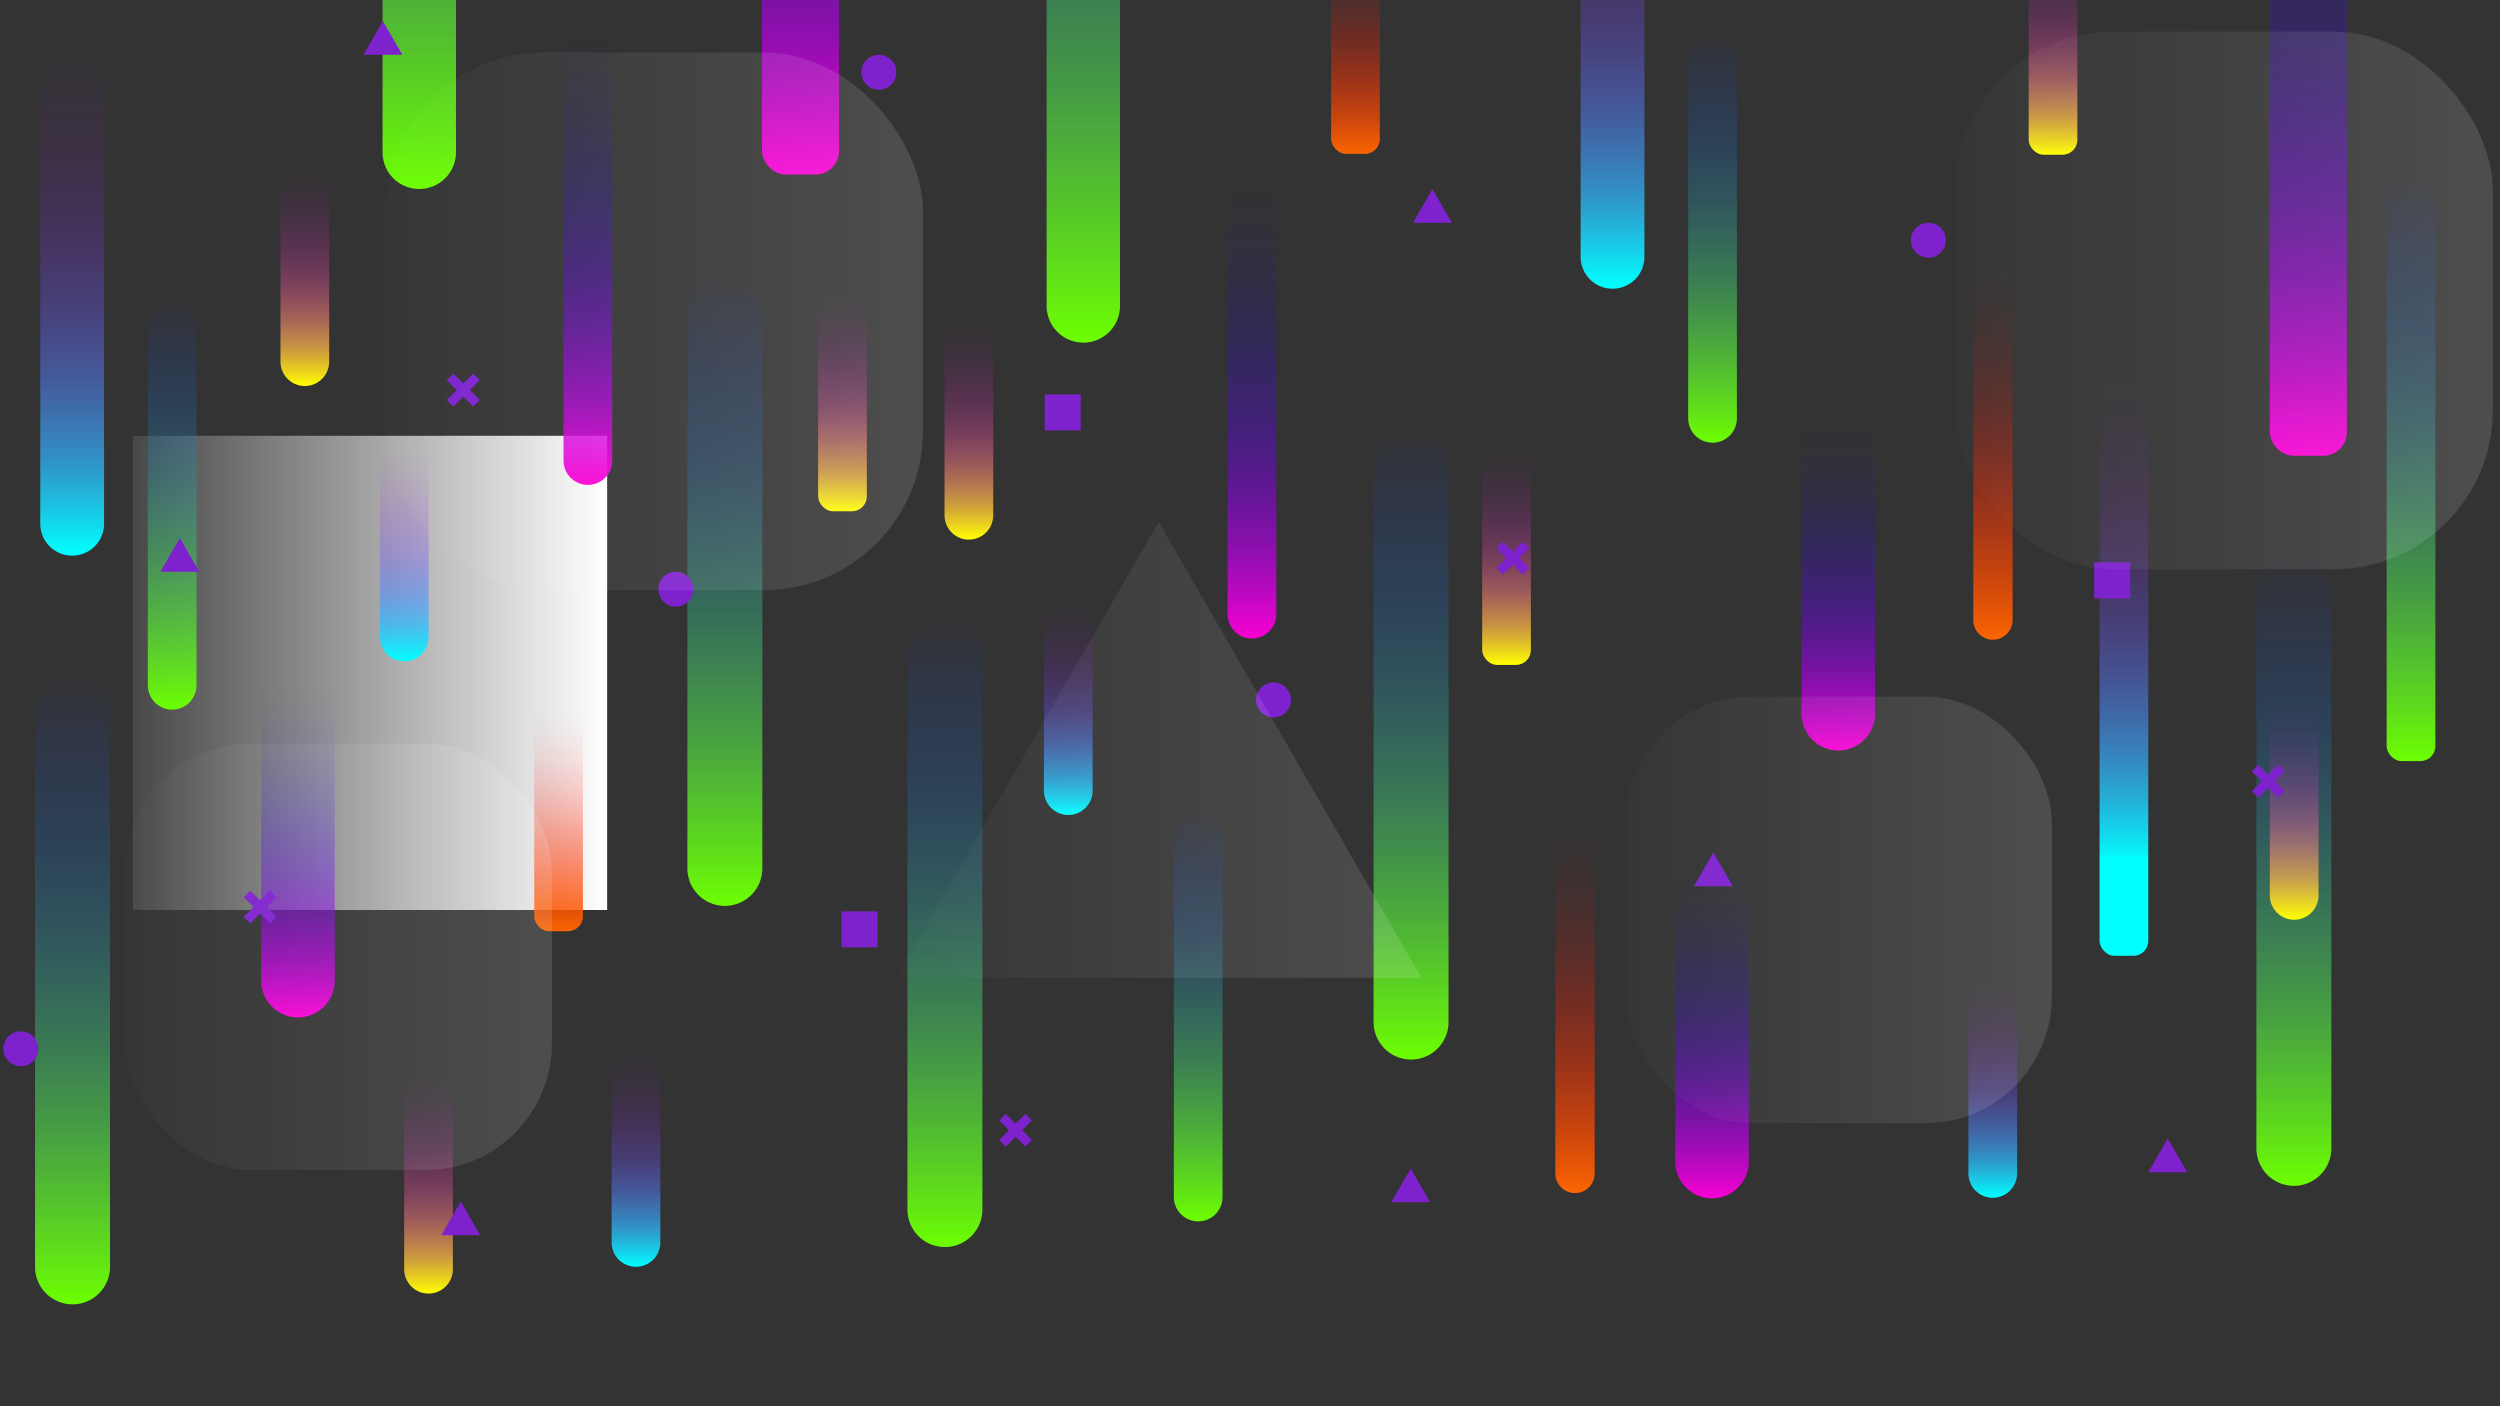 <svg id="Layer_1" data-name="Layer 1" xmlns="http://www.w3.org/2000/svg" xmlns:xlink="http://www.w3.org/1999/xlink" viewBox="0 0 1920 1080"><rect x="0" y="0" width="1920" height="1080" fill="#333333" stroke="none"/><defs><style>.cls-1{fill:url(#linear-gradient);}.cls-2{fill:url(#linear-gradient-2);}.cls-3{fill:url(#linear-gradient-3);}.cls-4{fill:url(#linear-gradient-4);}.cls-5{fill:url(#linear-gradient-5);}.cls-6{fill:url(#linear-gradient-6);}.cls-7{fill:url(#linear-gradient-7);}.cls-8{fill:url(#linear-gradient-8);}.cls-9{fill:url(#linear-gradient-9);}.cls-10{fill:url(#linear-gradient-10);}.cls-11{fill:url(#linear-gradient-11);}.cls-12{fill:url(#linear-gradient-12);}.cls-13{fill:url(#linear-gradient-13);}.cls-14{fill:url(#linear-gradient-14);}.cls-15{fill:url(#linear-gradient-15);}.cls-16{fill:url(#linear-gradient-16);}.cls-17{fill:url(#linear-gradient-17);}.cls-18{fill:url(#linear-gradient-18);}.cls-19{fill:url(#linear-gradient-19);}.cls-20{fill:url(#linear-gradient-20);}.cls-21{fill:url(#linear-gradient-21);}.cls-22{fill:url(#linear-gradient-22);}.cls-23{fill:url(#linear-gradient-23);}.cls-24{fill:url(#linear-gradient-24);}.cls-25{fill:url(#linear-gradient-25);}.cls-26{fill:url(#linear-gradient-26);}.cls-27{fill:url(#linear-gradient-27);}.cls-28{fill:url(#linear-gradient-28);}.cls-29{fill:url(#linear-gradient-29);}.cls-30{fill:url(#linear-gradient-30);}.cls-31{fill:url(#linear-gradient-31);}.cls-32{fill:url(#linear-gradient-32);}.cls-33{fill:url(#linear-gradient-33);}.cls-34{fill:url(#linear-gradient-34);}.cls-35{fill:url(#linear-gradient-35);}.cls-36{fill:url(#linear-gradient-36);}.cls-37{fill:url(#linear-gradient-37);}.cls-38{fill:#7e22ce;}.cls-39{opacity:0.13;}.cls-40{fill:url(#linear-gradient-38);}.cls-41{fill:url(#linear-gradient-39);}.cls-42{fill:url(#linear-gradient-40);}.cls-43{fill:url(#linear-gradient-41);}.cls-44{fill:url(#linear-gradient-42);}</style><linearGradient id="linear-gradient" x1="102.1" y1="565.21" x2="466.29" y2="565.21" gradientTransform="matrix(1, 0, 0, -1, 0, 1082)" gradientUnits="userSpaceOnUse"><stop offset="0" stop-color="#fff" stop-opacity="0.1"/><stop offset="1" stop-color="#fff"/></linearGradient><linearGradient id="linear-gradient-2" x1="1530.59" y1="590.71" x2="1530.59" y2="954.22" gradientTransform="matrix(1, 0, 0, -1, 0, 1082)" gradientUnits="userSpaceOnUse"><stop offset="0" stop-color="#fd6600"/><stop offset="0" stop-color="#fd6500" stop-opacity="0.99"/><stop offset="0.14" stop-color="#fe4b00" stop-opacity="0.73"/><stop offset="0.27" stop-color="#fe3400" stop-opacity="0.51"/><stop offset="0.39" stop-color="#fe2100" stop-opacity="0.33"/><stop offset="0.51" stop-color="#ff1300" stop-opacity="0.18"/><stop offset="0.62" stop-color="#ff0800" stop-opacity="0.08"/><stop offset="0.72" stop-color="#ff0200" stop-opacity="0.02"/><stop offset="0.8" stop-color="red" stop-opacity="0"/></linearGradient><linearGradient id="linear-gradient-3" x1="1209.59" y1="165.71" x2="1209.59" y2="529.22" xlink:href="#linear-gradient-2"/><linearGradient id="linear-gradient-4" x1="1772.8" y1="731.99" x2="1772.8" y2="1443.69" gradientTransform="matrix(1, 0, 0, -1, 0, 1082)" gradientUnits="userSpaceOnUse"><stop offset="0" stop-color="#fd00d4"/><stop offset="0" stop-color="#fb00d4" stop-opacity="0.99"/><stop offset="0.14" stop-color="#b900e0" stop-opacity="0.73"/><stop offset="0.27" stop-color="#8100e9" stop-opacity="0.51"/><stop offset="0.39" stop-color="#5300f1" stop-opacity="0.33"/><stop offset="0.51" stop-color="#2f00f7" stop-opacity="0.18"/><stop offset="0.62" stop-color="#1500fb" stop-opacity="0.08"/><stop offset="0.72" stop-color="#0500fe" stop-opacity="0.02"/><stop offset="0.8" stop-color="blue" stop-opacity="0"/></linearGradient><linearGradient id="linear-gradient-5" x1="614.79" y1="947.98" x2="614.79" y2="1659.68" xlink:href="#linear-gradient-4"/><linearGradient id="linear-gradient-6" x1="1238.42" y1="860.27" x2="1238.42" y2="1449.51" gradientTransform="matrix(1, 0, 0, -1, 0, 1082)" gradientUnits="userSpaceOnUse"><stop offset="0" stop-color="aqua"/><stop offset="0.01" stop-color="#03fbff" stop-opacity="0.98"/><stop offset="0.12" stop-color="#2eb9ff" stop-opacity="0.73"/><stop offset="0.23" stop-color="#5381ff" stop-opacity="0.51"/><stop offset="0.34" stop-color="#7153ff" stop-opacity="0.32"/><stop offset="0.44" stop-color="#882fff" stop-opacity="0.18"/><stop offset="0.53" stop-color="#9915ff" stop-opacity="0.08"/><stop offset="0.62" stop-color="#a305ff" stop-opacity="0.02"/><stop offset="0.68" stop-color="#a700ff" stop-opacity="0"/></linearGradient><linearGradient id="linear-gradient-7" x1="831.99" y1="818.86" x2="831.99" y2="1496.71" gradientTransform="matrix(1, 0, 0, -1, 0, 1082)" gradientUnits="userSpaceOnUse"><stop offset="0" stop-color="#6dff01"/><stop offset="0.06" stop-color="#66f311" stop-opacity="0.94"/><stop offset="0.72" stop-color="#1d70ba" stop-opacity="0.27"/><stop offset="1" stop-color="#003bff" stop-opacity="0"/></linearGradient><linearGradient id="linear-gradient-8" x1="1631.18" y1="347.95" x2="1631.18" y2="797.96" gradientTransform="matrix(1, 0, 0, -1, 0, 1082)" gradientUnits="userSpaceOnUse"><stop offset="0.17" stop-color="aqua"/><stop offset="0.17" stop-color="#03fbff" stop-opacity="0.98"/><stop offset="0.31" stop-color="#2eb9ff" stop-opacity="0.73"/><stop offset="0.45" stop-color="#5381ff" stop-opacity="0.51"/><stop offset="0.58" stop-color="#7153ff" stop-opacity="0.32"/><stop offset="0.7" stop-color="#882fff" stop-opacity="0.18"/><stop offset="0.81" stop-color="#9915ff" stop-opacity="0.08"/><stop offset="0.92" stop-color="#a305ff" stop-opacity="0.02"/><stop offset="1" stop-color="#a700ff" stop-opacity="0"/></linearGradient><linearGradient id="linear-gradient-9" x1="961.49" y1="591.6" x2="961.49" y2="1041.61" xlink:href="#linear-gradient-4"/><linearGradient id="linear-gradient-10" x1="1315.23" y1="741.98" x2="1315.23" y2="1056.24" xlink:href="#linear-gradient-7"/><linearGradient id="linear-gradient-11" x1="920.23" y1="143.98" x2="920.23" y2="458.24" xlink:href="#linear-gradient-7"/><linearGradient id="linear-gradient-12" x1="1083.7" y1="268.28" x2="1083.7" y2="752.05" xlink:href="#linear-gradient-7"/><linearGradient id="linear-gradient-13" x1="1761.7" y1="171.28" x2="1761.7" y2="655.05" xlink:href="#linear-gradient-7"/><linearGradient id="linear-gradient-14" x1="1157.01" y1="571.35" x2="1157.01" y2="783.74" gradientTransform="matrix(1, 0, 0, -1, 0, 1082)" gradientUnits="userSpaceOnUse"><stop offset="0" stop-color="#ffff01"/><stop offset="0.01" stop-color="#fffb05" stop-opacity="0.98"/><stop offset="0.14" stop-color="#ffb946" stop-opacity="0.73"/><stop offset="0.27" stop-color="#ff817f" stop-opacity="0.51"/><stop offset="0.39" stop-color="#ff53ad" stop-opacity="0.32"/><stop offset="0.51" stop-color="#ff2fd0" stop-opacity="0.18"/><stop offset="0.62" stop-color="#ff15ea" stop-opacity="0.08"/><stop offset="0.72" stop-color="#ff05fa" stop-opacity="0.02"/><stop offset="0.8" stop-color="#f0f" stop-opacity="0"/></linearGradient><linearGradient id="linear-gradient-15" x1="1411.82" y1="505.65" x2="1411.82" y2="826.26" xlink:href="#linear-gradient-4"/><linearGradient id="linear-gradient-16" x1="1314.82" y1="161.65" x2="1314.82" y2="482.26" xlink:href="#linear-gradient-4"/><linearGradient id="linear-gradient-17" x1="55.42" y1="655.27" x2="55.42" y2="1244.51" xlink:href="#linear-gradient-6"/><linearGradient id="linear-gradient-18" x1="132.22" y1="536.98" x2="132.22" y2="851.24" xlink:href="#linear-gradient-7"/><linearGradient id="linear-gradient-19" x1="228.82" y1="300.65" x2="228.82" y2="621.26" xlink:href="#linear-gradient-4"/><linearGradient id="linear-gradient-20" x1="1040.98" y1="963.84" x2="1040.98" y2="1176.23" xlink:href="#linear-gradient-2"/><linearGradient id="linear-gradient-21" x1="428.98" y1="366.84" x2="428.98" y2="579.23" xlink:href="#linear-gradient-2"/><linearGradient id="linear-gradient-22" x1="820.44" y1="456.11" x2="820.44" y2="668.53" gradientTransform="matrix(1, 0, 0, -1, 0, 1082)" gradientUnits="userSpaceOnUse"><stop offset="0" stop-color="aqua"/><stop offset="0.01" stop-color="#03fbff" stop-opacity="0.98"/><stop offset="0.14" stop-color="#2eb9ff" stop-opacity="0.73"/><stop offset="0.27" stop-color="#5381ff" stop-opacity="0.51"/><stop offset="0.39" stop-color="#7153ff" stop-opacity="0.32"/><stop offset="0.51" stop-color="#882fff" stop-opacity="0.18"/><stop offset="0.62" stop-color="#9915ff" stop-opacity="0.08"/><stop offset="0.72" stop-color="#a305ff" stop-opacity="0.02"/><stop offset="0.79" stop-color="#a700ff" stop-opacity="0"/></linearGradient><linearGradient id="linear-gradient-23" x1="1530.43" y1="162.11" x2="1530.43" y2="374.53" xlink:href="#linear-gradient-22"/><linearGradient id="linear-gradient-24" x1="744.11" y1="667.55" x2="744.11" y2="879.96" xlink:href="#linear-gradient-14"/><linearGradient id="linear-gradient-25" x1="329.1" y1="88.54" x2="329.1" y2="300.96" xlink:href="#linear-gradient-14"/><linearGradient id="linear-gradient-26" x1="321.99" y1="936.86" x2="321.99" y2="1614.71" xlink:href="#linear-gradient-7"/><linearGradient id="linear-gradient-27" x1="451.49" y1="709.6" x2="451.49" y2="1159.61" xlink:href="#linear-gradient-4"/><linearGradient id="linear-gradient-28" x1="556.7" y1="386.28" x2="556.7" y2="870.05" xlink:href="#linear-gradient-7"/><linearGradient id="linear-gradient-29" x1="55.7" y1="80.27" x2="55.7" y2="564.05" xlink:href="#linear-gradient-7"/><linearGradient id="linear-gradient-30" x1="725.7" y1="124.28" x2="725.7" y2="608.05" xlink:href="#linear-gradient-7"/><linearGradient id="linear-gradient-31" x1="647.01" y1="689.35" x2="647.01" y2="901.74" xlink:href="#linear-gradient-14"/><linearGradient id="linear-gradient-32" x1="310.43" y1="574.11" x2="310.43" y2="786.53" xlink:href="#linear-gradient-22"/><linearGradient id="linear-gradient-33" x1="488.44" y1="109.11" x2="488.44" y2="321.53" xlink:href="#linear-gradient-22"/><linearGradient id="linear-gradient-34" x1="234.1" y1="785.55" x2="234.1" y2="997.96" xlink:href="#linear-gradient-14"/><linearGradient id="linear-gradient-35" x1="1851.64" y1="497.51" x2="1851.64" y2="947.52" xlink:href="#linear-gradient-7"/><linearGradient id="linear-gradient-36" x1="1761.92" y1="375.64" x2="1761.92" y2="588.04" xlink:href="#linear-gradient-14"/><linearGradient id="linear-gradient-37" x1="1576.73" y1="963.17" x2="1576.73" y2="1175.56" xlink:href="#linear-gradient-14"/><linearGradient id="linear-gradient-38" x1="96.21" y1="347.23" x2="423.81" y2="347.23" xlink:href="#linear-gradient"/><linearGradient id="linear-gradient-39" x1="1248.21" y1="383.23" x2="1575.81" y2="383.23" xlink:href="#linear-gradient"/><linearGradient id="linear-gradient-40" x1="295.86" y1="835.23" x2="708.81" y2="835.23" xlink:href="#linear-gradient"/><linearGradient id="linear-gradient-41" x1="1501.51" y1="851.24" x2="1914.46" y2="851.24" xlink:href="#linear-gradient"/><linearGradient id="linear-gradient-42" x1="688.14" y1="506.1" x2="1091.66" y2="506.1" xlink:href="#linear-gradient"/></defs><rect class="cls-1" x="102.1" y="334.69" width="364.19" height="364.19"/><path class="cls-2" d="M1530.59,491.29h0a15.1,15.1,0,0,1-15.11-15.09V142.89a15.12,15.12,0,0,1,15.11-15.11h0a15.13,15.13,0,0,1,15.11,15.11V476.18A15.11,15.11,0,0,1,1530.59,491.29Z"/><path class="cls-3" d="M1209.59,916.29h0a15.1,15.1,0,0,1-15.11-15.09V567.89a15.12,15.12,0,0,1,15.11-15.11h0a15.13,15.13,0,0,1,15.11,15.11V901.18A15.11,15.11,0,0,1,1209.59,916.29Z"/><rect class="cls-4" x="1743.21" y="-361.69" width="59.17" height="711.7" rx="18.07"/><rect class="cls-5" x="585.21" y="-577.68" width="59.17" height="711.7" rx="18.07"/><path class="cls-6" d="M1238.43,221.73h0a24.5,24.5,0,0,1-24.5-24.49V-343a24.51,24.51,0,0,1,24.5-24.49h0A24.51,24.51,0,0,1,1262.92-343V197.29A24.49,24.49,0,0,1,1238.43,221.73Z"/><path class="cls-7" d="M832,263.14h0A28.18,28.18,0,0,1,803.81,235v-621.5A28.18,28.18,0,0,1,832-414.71h0a28.18,28.18,0,0,1,28.18,28.18V235A28.18,28.18,0,0,1,832,263.14Z"/><rect class="cls-8" x="1612.47" y="284.04" width="37.41" height="450.01" rx="11.43"/><path class="cls-9" d="M961.49,490.4h0a18.71,18.71,0,0,1-18.7-18.71V59.1a18.7,18.7,0,0,1,18.69-18.71h0A18.72,18.72,0,0,1,980.2,59.1V471.7A18.71,18.71,0,0,1,961.49,490.4Z"/><path class="cls-10" d="M1315.22,340h0a18.7,18.7,0,0,1-18.7-18.7V44.47a18.72,18.72,0,0,1,18.7-18.71h0a18.72,18.72,0,0,1,18.71,18.71V321.29A18.71,18.71,0,0,1,1315.24,340Z"/><path class="cls-11" d="M920.22,938h0a18.7,18.7,0,0,1-18.7-18.7h0V642.47a18.72,18.72,0,0,1,18.7-18.71h0a18.71,18.71,0,0,1,18.71,18.71h0V919.29A18.71,18.71,0,0,1,920.24,938Z"/><path class="cls-12" d="M1083.71,813.72h0a28.78,28.78,0,0,1-28.8-28.77V358.74A28.78,28.78,0,0,1,1083.69,330h0a28.78,28.78,0,0,1,28.79,28.78h0V784.92a28.78,28.78,0,0,1-28.78,28.8Z"/><path class="cls-13" d="M1761.71,910.72h0a28.78,28.78,0,0,1-28.8-28.77V455.74A28.78,28.78,0,0,1,1761.69,427h0a28.78,28.78,0,0,1,28.79,28.78h0V881.92a28.78,28.78,0,0,1-28.78,28.8Z"/><rect class="cls-14" x="1138.31" y="298.26" width="37.41" height="212.39" rx="11.43"/><path class="cls-15" d="M1411.82,576.35h0a28.22,28.22,0,0,1-28.23-28.22V284a28.24,28.24,0,0,1,28.24-28.24h0A28.25,28.25,0,0,1,1440.06,284V548.13a28.22,28.22,0,0,1-28.23,28.22Z"/><path class="cls-16" d="M1314.82,920.35h0a28.22,28.22,0,0,1-28.23-28.22V628a28.24,28.24,0,0,1,28.24-28.24h0A28.25,28.25,0,0,1,1343.06,628V892.13a28.22,28.22,0,0,1-28.23,28.22Z"/><path class="cls-17" d="M55.43,426.73h0a24.49,24.49,0,0,1-24.5-24.44V-138a24.51,24.51,0,0,1,24.5-24.49h0A24.51,24.51,0,0,1,79.92-138V402.29A24.49,24.49,0,0,1,55.43,426.73Z"/><path class="cls-18" d="M132.22,545h0a18.7,18.7,0,0,1-18.7-18.7h0V249.47a18.72,18.72,0,0,1,18.7-18.71h0a18.71,18.71,0,0,1,18.71,18.71V526.29A18.71,18.71,0,0,1,132.24,545Z"/><path class="cls-19" d="M228.82,781.35h0a28.22,28.22,0,0,1-28.23-28.22V489a28.24,28.24,0,0,1,28.24-28.24h0A28.25,28.25,0,0,1,257.06,489V753.13a28.22,28.22,0,0,1-28.23,28.22Z"/><rect class="cls-20" x="1022.28" y="-94.23" width="37.41" height="212.39" rx="11.43"/><rect class="cls-21" x="410.28" y="502.77" width="37.41" height="212.39" rx="11.43"/><path class="cls-22" d="M820.43,625.89h0a18.71,18.71,0,0,1-18.7-18.71v-175a18.72,18.72,0,0,1,18.7-18.71h0a18.71,18.71,0,0,1,18.71,18.71h0v175a18.71,18.71,0,0,1-18.71,18.71Z"/><path class="cls-23" d="M1530.43,919.89h0a18.71,18.71,0,0,1-18.7-18.71v-175a18.72,18.72,0,0,1,18.7-18.71h0a18.71,18.71,0,0,1,18.71,18.71v175A18.71,18.71,0,0,1,1530.43,919.89Z"/><path class="cls-24" d="M744.1,414.45h0a18.71,18.71,0,0,1-18.7-18.71v-175A18.7,18.7,0,0,1,744.1,202h0a18.71,18.71,0,0,1,18.71,18.7h0v175a18.71,18.71,0,0,1-18.71,18.71Z"/><path class="cls-25" d="M329.1,993.46h0a18.72,18.72,0,0,1-18.7-18.71v-175A18.71,18.71,0,0,1,329.1,781h0a18.71,18.71,0,0,1,18.71,18.71h0v175A18.71,18.71,0,0,1,329.1,993.46Z"/><path class="cls-26" d="M322,145.14h0A28.18,28.18,0,0,1,293.81,117v-621.5A28.18,28.18,0,0,1,322-532.71h0a28.18,28.18,0,0,1,28.18,28.18V117A28.18,28.18,0,0,1,322,145.14Z"/><path class="cls-27" d="M451.49,372.4h0a18.71,18.71,0,0,1-18.7-18.71V-58.9a18.7,18.7,0,0,1,18.69-18.71h0A18.71,18.71,0,0,1,470.2-58.9V353.69A18.71,18.71,0,0,1,451.49,372.4Z"/><path class="cls-28" d="M556.71,695.72h0a28.78,28.78,0,0,1-28.8-28.78V240.74A28.78,28.78,0,0,1,556.69,212h0a28.78,28.78,0,0,1,28.79,28.79h0V666.92a28.78,28.78,0,0,1-28.78,28.8Z"/><path class="cls-29" d="M55.71,1001.73h0A28.8,28.8,0,0,1,26.91,973V546.74A28.78,28.78,0,0,1,55.69,518h0A28.78,28.78,0,0,1,84.5,546.73h0V972.92a28.79,28.79,0,0,1-28.78,28.81Z"/><path class="cls-30" d="M725.71,957.72h0a28.78,28.78,0,0,1-28.8-28.78V502.74A28.78,28.78,0,0,1,725.69,474h0a28.78,28.78,0,0,1,28.79,28.79h0V928.92a28.78,28.78,0,0,1-28.78,28.8Z"/><rect class="cls-31" x="628.31" y="180.26" width="37.41" height="212.39" rx="11.43"/><path class="cls-32" d="M310.43,507.89h0a18.71,18.71,0,0,1-18.7-18.71v-175a18.72,18.72,0,0,1,18.7-18.71h0a18.71,18.71,0,0,1,18.71,18.71v175a18.71,18.71,0,0,1-18.71,18.71Z"/><path class="cls-33" d="M488.43,972.89h0a18.71,18.71,0,0,1-18.7-18.71v-175a18.72,18.72,0,0,1,18.7-18.71h0a18.71,18.71,0,0,1,18.71,18.71h0v175a18.71,18.71,0,0,1-18.71,18.71Z"/><path class="cls-34" d="M234.1,296.45h0a18.71,18.71,0,0,1-18.7-18.71v-175A18.7,18.7,0,0,1,234.1,84h0a18.71,18.71,0,0,1,18.71,18.7v175A18.71,18.71,0,0,1,234.1,296.45Z"/><rect class="cls-35" x="1832.94" y="134.48" width="37.41" height="450.01" rx="11.43"/><path class="cls-36" d="M1761.92,706.36h0a18.71,18.71,0,0,1-18.71-18.7v-175a18.72,18.72,0,0,1,18.71-18.7h0a18.72,18.72,0,0,1,18.71,18.7v175A18.71,18.71,0,0,1,1761.92,706.36Z"/><rect class="cls-37" x="1558.02" y="-93.56" width="37.41" height="212.39" rx="11.43"/><circle class="cls-38" cx="1481.01" cy="184.51" r="13.41"/><rect class="cls-38" x="1147.48" y="425.02" width="28.55" height="7.14" transform="translate(37.22 947.02) rotate(-45)"/><rect class="cls-38" x="1158.23" y="414.32" width="7.14" height="28.55" transform="translate(37.22 947.05) rotate(-45)"/><rect class="cls-38" x="1727.7" y="596.44" width="28.55" height="7.14" transform="translate(85.94 1407.5) rotate(-45)"/><rect class="cls-38" x="1738.4" y="585.74" width="7.14" height="28.55" transform="translate(85.94 1407.5) rotate(-45)"/><circle class="cls-38" cx="978" cy="537.52" r="13.41" transform="translate(106.43 1234.5) rotate(-67.44)"/><rect class="cls-38" x="1608.33" y="431.91" width="27.64" height="27.64"/><polygon class="cls-38" points="1100.11 145.24 1107.58 158.18 1115.05 171.1 1100.11 171.1 1085.17 171.1 1092.64 158.18 1100.11 145.24"/><polygon class="cls-38" points="1315.85 654.76 1323.32 667.71 1330.79 680.64 1315.85 680.64 1300.92 680.64 1308.39 667.71 1315.85 654.76"/><circle class="cls-38" cx="519.01" cy="452.51" r="13.41"/><rect class="cls-38" x="185.5" y="692.99" width="28.55" height="7.14" transform="translate(-434.03 345.28) rotate(-45)"/><rect class="cls-38" x="196.22" y="682.31" width="7.14" height="28.55" transform="translate(-434.04 345.3) rotate(-45)"/><rect class="cls-38" x="765.7" y="864.44" width="28.55" height="7.14" transform="translate(-385.33 805.76) rotate(-45)"/><rect class="cls-38" x="776.4" y="853.74" width="7.14" height="28.55" transform="translate(-385.33 805.76) rotate(-45)"/><circle class="cls-38" cx="16.01" cy="805.52" r="13.41" transform="translate(-768.63 622.57) rotate(-75.74)"/><rect class="cls-38" x="646.33" y="699.91" width="27.64" height="27.64"/><polygon class="cls-38" points="138.11 413.24 145.58 426.18 153.05 439.11 138.11 439.11 123.17 439.11 130.64 426.18 138.11 413.24"/><polygon class="cls-38" points="353.85 922.76 361.32 935.71 368.79 948.64 353.85 948.64 338.92 948.64 346.39 935.71 353.85 922.76"/><circle class="cls-38" cx="675.01" cy="55.51" r="13.41"/><rect class="cls-38" x="341.5" y="296" width="28.55" height="7.14" transform="translate(-107.62 339.32) rotate(-45)"/><rect class="cls-38" x="352.22" y="285.31" width="7.14" height="28.55" transform="translate(-107.63 339.33) rotate(-45)"/><rect class="cls-38" x="802.33" y="302.91" width="27.64" height="27.64"/><polygon class="cls-38" points="294.11 16.23 301.58 29.18 309.05 42.1 294.11 42.1 279.17 42.1 286.64 29.18 294.11 16.23"/><polygon class="cls-38" points="1664.85 874.42 1672.32 887.36 1679.79 900.29 1664.85 900.29 1649.92 900.29 1657.39 887.36 1664.85 874.42"/><g class="cls-39"><rect class="cls-40" x="96.21" y="570.97" width="327.6" height="327.6" rx="96.94"/></g><g class="cls-39"><rect class="cls-41" x="1248.21" y="534.97" width="327.6" height="327.6" rx="96.94"/></g><g class="cls-39"><rect class="cls-42" x="295.86" y="40.29" width="412.95" height="412.95" rx="122.19"/></g><g class="cls-39"><rect class="cls-43" x="1501.51" y="24.28" width="412.95" height="412.95" rx="122.19"/></g><g class="cls-39"><polygon class="cls-44" points="1091.66 751 688.14 751 889.9 400.81 1091.66 751"/></g><polygon class="cls-38" points="1083.45 897.42 1090.92 910.36 1098.39 923.29 1083.45 923.29 1068.51 923.29 1075.98 910.36 1083.45 897.42"/></svg>